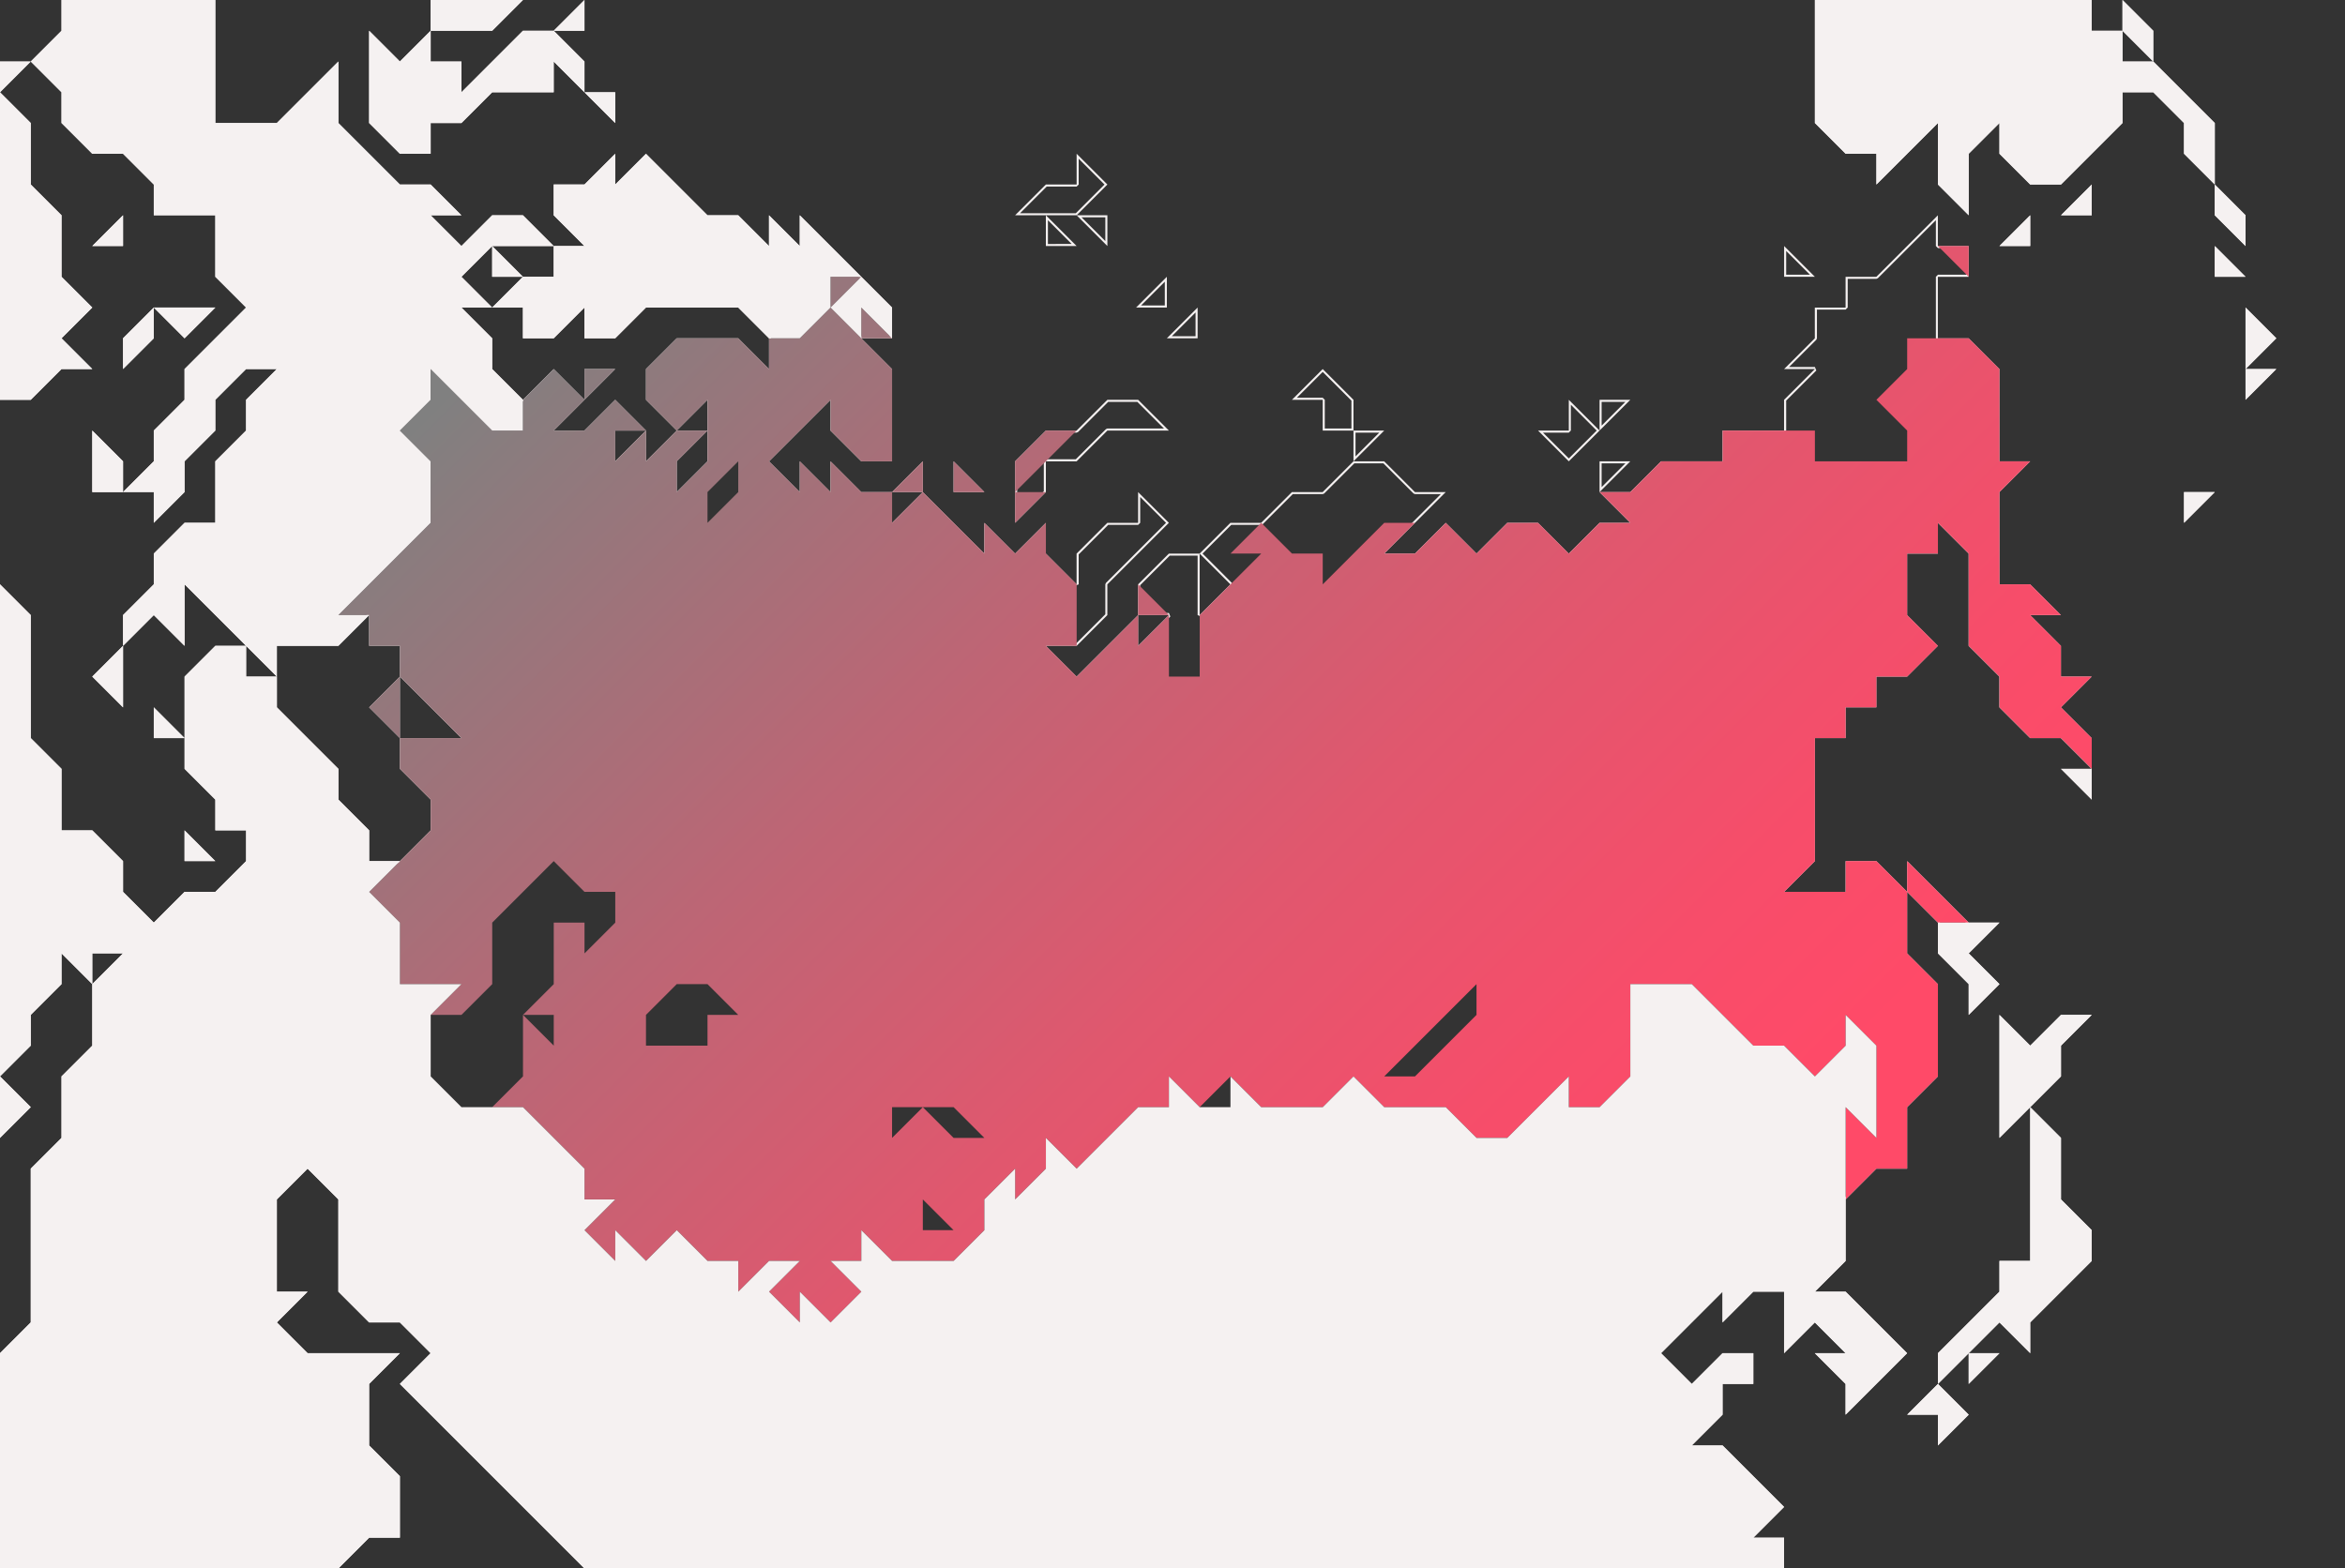 <?xml version="1.0" encoding="utf-8"?>
<!-- Generator: Adobe Illustrator 21.1.0, SVG Export Plug-In . SVG Version: 6.00 Build 0)  -->
<svg version="1.1" xmlns="http://www.w3.org/2000/svg" xmlns:xlink="http://www.w3.org/1999/xlink" x="0px" y="0px"
	 viewBox="0 0 1143.5 765" enable-background="new 0 0 1143.5 765" xml:space="preserve">
<rect x="0" y="0" width="1143.5" height="765" fill="#333333" stroke="none"/>
<g id="Background" display="none">
	<rect x="0" y="0" display="inline" fill="#FFFFFF" width="1140" height="765"/>
</g>
<g id="continents">
	<path fill="#F5F1F1" d="M1019,1v14l1,1h14v14l1,1h14.6l14.7,14.7l14.7,14.7V75v12.6l-13-13V60l-0.3-0.7l-15-15L1050,44h-15l-1,1
		v14.6l-14.7,14.7L1004.6,89h-14.2L976,74.6V60l-1.7-0.7l-15,15L959,75v15v12.6l-13-13V75V60l-1.7-0.7l-15,15L916,87.6V75l-1-1
		h-14.6L886,59.6V45V30V15V1h14h15h15h15h15h15h15h15H1019 M252.6,1l-13,13H225h-14V1h14h15H252.6 M104,1v14v15v15v15l1,1h15h15
		l0.7-0.3l15-15L164,32.4V45v15l0.3,0.7l15,15l15,15L195,91h14.6l13,13H210l-0.7,1.7l15,15h1.4l14.7-14.7h14.2l13,13H255h-15
		l-0.7,0.3l-15,15v1.4l13.3,13.3H225l-0.7,1.7l14.7,14.7V180l0.3,0.7l15,15h1.4l14.3-14.3l13.6,13.6l-14.3,14.3l0.7,1.7h15l0.7-0.3
		l14.3-14.3l12.6,12.6H300l-1,1v15l1.7,0.7l13.3-13.3V225l1.7,0.7l14.7-14.7h12.2l-13.3,13.3L329,225v15l1.7,0.7l15-15l0.3-0.7v-15
		v-15l-1.7-0.7L330,208.6l-14-14v-14.2l14.4-14.4H345h14.6l14.7,14.7l1.7-0.7v-15l-0.3-0.7l-15-15L360,149h-15h-15h-15l-0.7,0.3
		L299.6,164H286v-14l-1.7-0.7L269.6,164H256v-14l-1-1h-12.6l13-13H270l1-1v-14h14l0.7-1.7L271,104.6V91h14l0.7-0.3L299,77.4V90
		l1.7,0.7L315,76.4l14.3,14.3l15,15l0.7,0.3h14.6l14.7,14.7l1.7-0.7v-12.6l13.3,13.3l1.7-0.7v-12.6l13.3,13.3l15,15l14.7,14.7V164
		h-14l-0.7,1.7l14.7,14.7V195v15v14h-13.6L406,209.6V195l-1.7-0.7l-15,15l-15,15v1.4l15,15l1.7-0.7v-12.6l13.3,13.3l1.7-0.7v-12.6
		l13.3,13.3l0.7,0.3h14v14l1.7,0.7l14.3-14.3l14.3,14.3l15,15l1.7-0.7v-12.6l13.3,13.3h1.4l13.3-13.3V270l0.3,0.7l15,15l1.7-0.7
		v-14.6l14.4-14.4H555l1-1v-12.6l12.6,12.6l-14.3,14.3l-15,15L539,285v14.6L524.6,314H510l-0.7,1.7l15,15h1.4l15-15l13.3-13.3V315
		l1.7,0.7l15-15L570,299h-14v-13.6l14.4-14.4H584v14v15l1.7,0.7l15-15v-1.4L586.4,270l14-14H615l0.7-0.3l14.7-14.7H645l0.7-0.3
		l14.7-14.7h14.2l14.7,14.7l0.7,0.3h12.6l-13.3,13.3l-15,15l0.7,1.7h15l0.7-0.3l14.3-14.3l14.3,14.3h1.4l14.7-14.7h14.2l14.7,14.7
		h1.4l14.7-14.7H795l0.7-1.7L782.4,241H795l0.7-0.3l14.7-14.7H825h15l1-1v-14h14h15l1-1v-14.6l14.7-14.7L885,179h-12.6l13.3-13.3
		l0.3-0.7v-14h14l1-1v-14h14l0.7-0.3l15-15l13.3-13.3V120l1,1h14v13h-14l-1,1v15v15l1,1h14.6l14.4,14.4V195v15v15l1,1h12.6
		l-13.3,13.3L974,240v15v15v15l1,1h14.6l13,13H990l-0.7,1.7l14.7,14.7V330l1,1h12.6l-13.3,13.3v1.4l14.7,14.7v12.2l-13.3-13.3
		l-0.7-0.3h-14.6L976,344.6V330l-0.3-0.7L961,314.6V300v-15v-15l-0.3-0.7l-15-15L944,255v14h-14l-1,1v15v15l0.3,0.7l14.3,14.3
		l-14,14H915l-1,1v14h-14l-1,1v14h-14l-1,1v15v15v15v14.6l-14.7,14.7l0.7,1.7h15h15l1-1v-14h13.6l14.4,14.4V450v15l0.3,0.7
		l14.7,14.7V495v15v14.6l-14.7,14.7L929,540v15v14h-14l-0.7,0.3l-15,15L899,585v15v14.6l-14.7,14.7l0.7,1.7h14.6l14.7,14.7
		l14.3,14.3l-14.3,14.3L901,687.6V675l-0.3-0.7L887.4,661H900l0.7-1.7l-15-15h-1.4L871,657.6V645v-15l-1-1h-15l-0.7,0.3L841,642.6
		V630l-1.7-0.7l-15,15l-15,15v1.4l15,15h1.4l14.7-14.7H854v13h-14l-1,1v14.6l-14.7,14.7l0.7,1.7h14.6l14.7,14.7l14.3,14.3
		l-14.3,14.3l0.7,1.7h14v13h-14h-15h-15h-15h-15h-15h-15h-15h-15h-15h-15h-15h-15h-15h-15h-15h-15h-15h-15h-15h-15h-15h-15h-15h-15
		h-15h-15h-15h-15h-15h-15h-15h-15h-15h-15h-15h-15h-15h-14.6l-14.7-14.7l-15-15l-15-15l-15-15l-15-15L196.4,675l14.3-14.3v-1.4
		l-15-15L195,644h-14.6L166,629.6V615v-15v-15l-0.3-0.7l-15-15h-1.4l-15,15L134,585v15v15v15l1,1h12.6l-13.3,13.3v1.4l15,15l0.7,0.3
		h15h15h12.6l-13.3,13.3L179,675v15v15l0.3,0.7l14.7,14.7V735v14h-14l-0.7,0.3L164.6,764H150h-15h-15h-15H90H75H60H45H30H15H1v-14
		v-15v-15v-15v-15v-15v-14.6l14.7-14.7L16,645v-15v-15v-15v-15v-14.6l14.7-14.7L31,555v-15v-14.6l14.7-14.7L46,510v-15v-14.6
		l14.7-14.7L60,464H45l-1,1v12.6l-13.3-13.3L29,465v14.6l-14.7,14.7L14,495v14.6l-13,13V510v-15v-15v-15v-15v-15v-15v-15v-15v-15
		v-15v-15v-15v-15v-15v-12.6l13,13V315v15v15v15l0.3,0.7L29,375.4V390v15l1,1h14.6L59,420.4V435l0.3,0.7l15,15h1.4L90.4,436H105
		l0.7-0.3l15-15l0.3-0.7v-15l-1-1h-14v-14l-0.3-0.7L91,374.6V360v-15v-14.6l14.4-14.4H119v14l1,1h14v14l0.3,0.7l15,15l14.7,14.7V390
		l0.3,0.7l14.7,14.7V420l1,1h15l0.7-0.3l15-15l0.3-0.7v-15l-0.3-0.7L196,374.6V361h14h15l0.7-1.7l-15-15L196,329.6V315l-1-1h-14v-14
		l-1.7-0.7L164.6,314H150h-15l-1,1v12.6l-13.3-13.3l-15-15l-15-15L89,285v15v12.6l-13.3-13.3h-1.4L61,312.6v-12.2l14.7-14.7L76,285
		v-14.6L90.4,256H105l1-1v-15v-14.6l14.7-14.7l0.3-0.7v-14.6l14.7-14.7L135,179h-15l-0.7,0.3l-15,15L104,195v14.6l-14.7,14.7L89,225
		v14.6l-13,13V240l-1-1H62.4l13.3-13.3L76,225v-14.6l14.7-14.7L91,195v-14.6l14.7-14.7l15-15v-1.4L106,134.6V120v-15l-1-1H90H76V90
		l-0.3-0.7l-15-15L60,74H45.4L31,59.6V45l-0.3-0.7L16.4,30l14.3-14.3L31,15V1h14h15h15h15H104 M1036,2.4l13,13v12.2l-13-13V2.4
		 M284,2.4V14h-11.6L284,2.4 M269.6,16L284,30.4v12.2l-13.3-13.3L269,30v14h-14h-15l-0.7,0.3L224.6,59H210l-1,1v14h-13.6L181,59.6
		V45V30V17.4l13.3,13.3h1.4L209,17.4V30l1,1h14v14l1.7,0.7l15-15L255.4,16H269.6 M12.6,31L1,42.6V31H12.6 M299,46v11.6L287.4,46H299
		 M1,47.4l13,13V75v15l0.3,0.7L29,105.4V120v15l0.3,0.7L43.6,150l-14.3,14.3v1.4L42.6,179H30l-0.7,0.3L14.6,194H1v-14v-15v-15v-15
		v-15v-15V90V75V60V47.4 M526,77.4L538.6,90l-14,14H510h-12.6l13-13H525l1-1V77.4 M1081,92.4l13,13v12.2l-13-13V92.4 M1019,92.4V104
		h-11.6L1019,92.4 M539,106v11.6L527.4,106H539 M989,107.4V119h-11.6L989,107.4 M511,107.4l11.6,11.6H511V107.4 M59,107.4V119H47.4
		L59,107.4 M1081,122.4l11.6,11.6H1081V122.4 M871,122.4l11.6,11.6H871V122.4 M241,122.4l11.6,11.6H241V122.4 M568,137.4V149h-11.6
		L568,137.4 M102.6,151L90,163.6L77.4,151H90H102.6 M1096,152.4l12.6,12.6l-12.6,12.6V165V152.4 M583,152.4V164h-11.6L583,152.4
		 M74,152.4v12.2l-13,13v-12.2L74,152.4 M1107.6,181l-11.6,11.6V181H1107.6 M297.6,181L286,192.6V181H297.6 M645,181.4l14,14V209
		h-13v-14l-1-1h-12.6L645,181.4 M792.6,196L781,207.6V196H792.6 M554.6,196l13,13H555h-15l-0.7,0.3L524.6,224H510l-1,1v14.6l-13,13
		V240v-14.6l14.4-14.4H525l0.7-0.3l14.7-14.7H554.6 M766,197.4l12.6,12.6L765,223.6L752.4,211H765l1-1V197.4 M672.6,211L661,222.6
		V211H672.6 M46,212.4l13,13V239H46v-14V212.4 M792.6,226L781,237.6V226H792.6 M466,227.4l11.6,11.6H466V227.4 M449,227.4V239h-11.6
		L449,227.4 M1077.6,241l-11.6,11.6V241H1077.6 M59,317.4V330v12.6L46.4,330L59,317.4 M194,332.4V345v12.6L181.4,345L194,332.4
		 M76,347.4L87.6,359H76V347.4 M1019,376v11.6l-11.6-11.6H1019 M91,407.4l11.6,11.6H91V407.4 M931,422.4l13.3,13.3l15,15l0.7,0.3
		h12.6l-13.3,13.3v1.4l14.3,14.3L961,492.6V480l-0.3-0.7L946,464.6V450l-0.3-0.7L931,434.6V422.4 M1017.6,496l-13.3,13.3l-0.3,0.7
		v14.6l-14.7,14.7L976,552.6V540v-15v-15v-12.6l13.3,13.3h1.4l14.7-14.7H1017.6 M1,527.4L13.6,540L1,552.6V540V527.4 M991,542.4
		l13,13V570v15l0.3,0.7l14.7,14.7v14.2l-14.7,14.7l-15,15L989,645v12.6l-13.3-13.3h-1.4l-15,15L946,672.6v-12.2l14.7-14.7l15-15
		l0.3-0.7v-14h14l1-1v-15v-15v-15v-15V542.4 M972.6,661L961,672.6V661H972.6 M945,676.4l13.6,13.6L946,702.6V690l-1-1h-12.6
		L945,676.4 M1035,0v15l15,15V15L1035,0L1035,0z M1020,0h-15h-15h-15h-15h-15h-15h-15h-15h-15v15v15v15v15l15,15h15v15l15-15l15-15
		v15v15l15,15V90V75l15-15v15l15,15h15l15-15l15-15V45h15l15,15v15l15,15V75V60l-15-15l-15-15h-15V15h-15V0L1020,0z M285,0l-15,15
		h15V0L285,0z M255,0h-15h-15h-15v15h15h15L255,0L255,0z M105,0H90H75H60H45H30v15L15,30l15,15v15l15,15h15l15,15v15h15h15v15v15
		l15,15l-15,15l-15,15v15l-15,15v15l-15,15h15v15l15-15v-15l15-15v-15l15-15h15l-15,15v15l-15,15v15v15H90l-15,15v15l-15,15v15
		l15-15l15,15v-15v-15l15,15l15,15l15,15v-15h15h15l15-15v15h15v15l15,15l15,15h-15h-15v15l15,15v15l-15,15h-15v-15l-15-15v-15
		l-15-15l-15-15v-15h-15v-15h-15l-15,15v15v15v15l15,15v15h15v15l-15,15H90l-15,15l-15-15v-15l-15-15H30v-15v-15l-15-15v-15v-15v-15
		v-15L0,285v15v15v15v15v15v15v15v15v15v15v15v15v15v15v15v15l15-15v-15l15-15v-15l15,15v-15h15l-15,15v15v15l-15,15v15v15l-15,15
		v15v15v15v15v15L0,660v15v15v15v15v15v15v15h15h15h15h15h15h15h15h15h15h15h15l15-15h15v-15v-15l-15-15v-15v-15l15-15h-15h-15h-15
		l-15-15l15-15h-15v-15v-15v-15l15-15l15,15v15v15v15l15,15h15l15,15l-15,15l15,15l15,15l15,15l15,15l15,15l15,15h15h15h15h15h15h15
		h15h15h15h15h15h15h15h15h15h15h15h15h15h15h15h15h15h15h15h15h15h15h15h15h15h15h15h15h15h15h15h15h15v-15h-15l15-15l-15-15
		l-15-15h-15l15-15v-15h15v-15h-15l-15,15l-15-15l15-15l15-15v15l15-15h15v15v15l15-15l15,15h-15l15,15v15l15-15l15-15l-15-15
		l-15-15h-15l15-15v-15v-15l15-15h15v-15v-15l15-15v-15v-15v-15l-15-15v-15v-15l-15-15h-15v15h-15h-15l15-15v-15v-15v-15v-15h15v-15
		h15v-15h15l15-15l-15-15v-15v-15h15v-15l15,15v15v15v15l15,15v15l15,15h15l15,15v-15l-15-15l15-15h-15v-15l-15-15h15l-15-15h-15
		v-15v-15v-15l15-15h-15v-15v-15v-15l-15-15h-15v-15v-15h15v-15h-15v-15l-15,15l-15,15h-15v15h-15v15l-15,15h15l-15,15v15h-15h-15
		v15h-15h-15l-15,15h-15l15,15h-15l-15,15l-15-15h-15l-15,15l-15-15l-15,15h-15l15-15l15-15h-15l-15-15h-15l-15,15h-15l-15,15h-15
		l-15,15l15,15l-15,15v-15v-15h-15l-15,15v15h15l-15,15v-15l-15,15l-15,15l-15-15h15l15-15v-15l15-15l15-15l-15-15v15h-15l-15,15v15
		l-15-15v-15l-15,15l-15-15v15l-15-15l-15-15l-15,15v-15h-15l-15-15v15l-15-15v15l-15-15l15-15l15-15v15l15,15h15v-15v-15v-15
		l-15-15h15v-15l-15-15l-15-15l-15-15v15l-15-15v15l-15-15h-15l-15-15l-15-15l-15,15V75l-15,15h-15v15l15,15h-15v15h-15l-15,15h15
		v15h15l15-15v15h15l15-15h15h15h15l15,15v15l-15-15h-15h-15l-15,15v15l15,15l15-15v15v15l-15,15v-15l15-15h-15l-15,15v-15l-15,15
		v-15h15l-15-15l-15,15h-15l15-15l-15-15l-15,15l-15-15v-15l-15-15h15l-15-15l15-15h15h15l-15-15h-15l-15,15l-15-15h15l-15-15h-15
		l-15-15l-15-15V45V30l-15,15l-15,15h-15h-15V45V30V15V0L105,0z M270,15h-15l-15,15l-15,15V30h-15V15l-15,15l-15-15v15v15v15l15,15
		h15V60h15l15-15h15h15V30l15,15V30L270,15L270,15z M15,30H0v15L15,30L15,30z M300,45h-15l15,15V45L300,45z M0,45v15v15v15v15v15v15
		v15v15v15v15h15l15-15h15l-15-15l15-15l-15-15v-15v-15L15,90V75V60L0,45L0,45z M525,75v15h-15l-15,15h15h15l15-15L525,75L525,75z
		 M1080,90v15l15,15v-15L1080,90L1080,90z M1020,90l-15,15h15V90L1020,90z M990,105l-15,15h15V105L990,105z M540,105h-15l15,15V105
		L540,105z M510,105v15h15L510,105L510,105z M60,105l-15,15h15V105L60,105z M1080,120v15h15L1080,120L1080,120z M870,120v15h15
		L870,120L870,120z M240,120v15h15L240,120L240,120z M569,135l-15,15h15V135L569,135z M1095,150v15v15l15-15L1095,150L1095,150z
		 M584,150l-15,15h15V150L584,150z M105,150H90H75l15,15L105,150L105,150z M75,150l-15,15v15l15-15V150L75,150z M1110,180h-15v15
		L1110,180L1110,180z M645,180l-15,15h15v15h15v-15L645,180L645,180z M300,180h-15v15L300,180L300,180z M795,195h-15v15L795,195
		L795,195z M765,195v15h-15l15,15l15-15L765,195L765,195z M555,195h-15l-15,15h-15l-15,15v15v15l15-15v-15h15l15-15h15h15L555,195
		L555,195z M675,210h-15v15L675,210L675,210z M45,210v15v15h15v-15L45,210L45,210z M795,225h-15v15L795,225L795,225z M465,225v15h15
		L465,225L465,225z M450,225l-15,15h15V225L450,225z M1080,240h-15v15L1080,240L1080,240z M60,315l-15,15l15,15v-15V315L60,315z
		 M195,330l-15,15l15,15v-15V330L195,330z M75,345v15h15L75,345L75,345z M1020,375h-15l15,15V375L1020,375z M90,405v15h15L90,405
		L90,405z M930,420v15l15,15v15l15,15v15l15-15l-15-15l15-15h-15l-15-15L930,420L930,420z M1020,495h-15l-15,15l-15-15v15v15v15v15
		l15-15l15-15v-15L1020,495L1020,495z M0,525v15v15l15-15L0,525L0,525z M990,540v15v15v15v15v15h-15v15l-15,15l-15,15v15l15-15
		l15-15l15,15v-15l15-15l15-15v-15l-15-15v-15v-15L990,540L990,540z M975,660h-15v15L975,660L975,660z M945,675l-15,15h15v15l15-15
		L945,675L945,675z"/>
	<linearGradient id="SVGID_1_" gradientUnits="userSpaceOnUse" x1="336.398" y1="73.898" x2="840.384" y2="577.884">
		<stop  offset="0" style="stop-color:#808080"/>
		<stop  offset="5.900258e-02" style="stop-color:#8A7C7E"/>
		<stop  offset="0.369" style="stop-color:#BC6675"/>
		<stop  offset="0.64" style="stop-color:#E1576E"/>
		<stop  offset="0.86" style="stop-color:#F74D6A"/>
		<stop  offset="1" style="stop-color:#FF4A68"/>
	</linearGradient>
	<path fill="url(#SVGID_1_)" d="M480,240h-15v-15L480,240z M495,240v15l15-15H495z M960,450l-15-15l-15-15v15l15,15H960z M960,120
		h-15l15,15V120z M525,210h-15l-15,15v15l15-15L525,210z M195,330l-15,15l15,15v-15V330z M1005,345l15,15v15l-15-15h-15l-15-15v-15
		l-15-15v-15v-15v-15l-15-15v15h-15v15v15l15,15l-15,15h-15v15h-15v15h-15v15v15v15v15l-15,15h15h15v-15h15l15,15v15v15l15,15v15v15
		v15l-15,15v15v15h-15l-15,15v-15v-15v-15l15,15v-15v-15v-15l-15-15v15l-15,15l-15-15h-15l-15-15l-15-15h-15h-15v15v15v15l-15,15
		h-15v-15l-15,15l-15,15h-15l-15-15h-15h-15l-15-15l-15,15h-15h-15l-15-15l-15,15l-15-15v15h-15l-15,15l-15,15l-15-15v15l-15,15v-15
		l-15,15v15l-15,15h-15h-15l-15-15v15h-15l15,15l-15,15l-15-15v15l-15-15l15-15h-15l-15,15v-15h-15l-15-15l-15,15l-15-15v15l-15-15
		l15-15h-15v-15l-15-15l-15-15h-15l15-15v-15v-15l15,15v-15h-15l15-15v-15v-15h15v15l15-15v-15h-15l-15-15l-15,15l-15,15v15v15
		l-15,15h-15l15-15h-15h-15v-15v-15l-15-15l15-15l15-15v-15l-15-15v-15h15h15l-15-15l-15-15v-15h-15v-15h-15l15-15l15-15l15-15v-15
		v-15l-15-15l15-15v-15l15,15l15,15h15v-15l15-15l15,15l-15,15h15l15-15l15,15h-15v15l15-15v15l15-15h15l-15,15v15l15-15v-15v-15
		l-15,15l-15-15v-15l15-15h15h15l15,15v-15h15l15-15l15,15l15,15v15v15v15h-15l-15-15v-15l-15,15l-15,15l15,15v-15l15,15v-15l15,15
		h15v15l15-15l15,15l15,15v-15l15,15l15-15v15l15,15v15v15h-15l15,15l15-15l15-15v15l15-15v15v15h15v-15v-15l15-15l15-15h-15l15-15
		l15,15h15v15l15-15l15-15h15l-15,15h15l15-15l15,15l15-15h15l15,15l15-15h15l-15-15h15l15-15h15h15v-15h15h15h15v15h15h15h15v-15
		l-15-15l15-15v-15h15h15l15,15v15v15v15h15l-15,15v15v15v15h15l15,15h-15l15,15v15h15L1005,345z M345,255l15-15v-15l-15,15V255z
		 M315,510h15h15v-15h15l-15-15h-15l-15,15V510z M465,600l-15-15v15H465z M480,555l-15-15h-15h-15v15l15-15l15,15H480z M720,480
		l-15,15l-15,15l-15,15h15l15-15l15-15V480z M450,225l-15,15h15V225z M285,180v15l15-15H285z M555,285v15h15L555,285z M405,135v15
		l15-15H405z M420,150v15h15L420,150z"/>
	<path fill="#F5F1F1" d="M405,150l15-15l15,15v15l-15-15v15L405,150z M255,135l-15-15v15H255z M0,75v15v15v15v15v15v15v15v15h15
		l15-15h15l-15-15l15-15l-15-15v-15v-15L15,90V75V60L0,45v15V75z M0,45l15-15H0V45z M1095,150v15v15l15-15L1095,150z M1080,120v15
		h15L1080,120z M255,135l-15,15h15v15h15l15-15v15h15l15-15h15h15h15l15,15h15l15-15v-15h15l-15-15l-15-15v15l-15-15v15l-15-15h-15
		l-15-15l-15-15l-15,15V75l-15,15h-15v15l15,15h-15v15H255z M1095,195l15-15h-15V195z M1095,120v-15l-15-15v15L1095,120z M210,75V60
		h15l15-15h15h15V30l15,15V30l-15-15h-15l-15,15l-15,15V30h-15V15l-15,15l-15-15v15v15v15l15,15H210z M285,0l-15,15h15V0z M45,210
		v15v15h15v-15L45,210z M240,15l15-15h-15h-15h-15v15h15H240z M300,45h-15l15,15V45z M135,315h15h15l15-15h-15l15-15l15-15l15-15
		v-15v-15l-15-15l15-15v-15l15,15l15,15h15v-15l-15-15v-15l-15-15h15l-15-15l15-15h15h15l-15-15h-15l-15,15l-15-15h15l-15-15h-15
		l-15-15l-15-15V45V30l-15,15l-15,15h-15h-15V45V30V15V0H90H75H60H45H30v15L15,30l15,15v15l15,15h15l15,15v15h15h15v15v15l15,15
		l-15,15l-15,15v15l-15,15v15l-15,15h15v15l15-15v-15l15-15v-15l15-15h15l-15,15v15l-15,15v15v15H90l-15,15v15l-15,15v15l15-15
		l15,15v-15v-15l15,15l15,15l15,15V315z M75,360h15l-15-15V360z M0,555l15-15L0,525v15V555z M60,345v-15v-15l-15,15L60,345z
		 M1005,510l15-15h-15l-15,15l-15-15v15v15v15v15l15-15l15-15V510z M960,450h-15v15l15,15v15l15-15l-15-15l15-15H960z M990,570v15
		v15v15h-15v15l-15,15l-15,15v15l15-15l15-15l15,15v-15l15-15l15-15v-15l-15-15v-15v-15l-15-15v15V570z M990,105l-15,15h15V105z
		 M945,690v15l15-15l-15-15l-15,15H945z M1050,15l-15-15v15l15,15V15z M1065,255l15-15h-15V255z M1020,105V90l-15,15H1020z
		 M1020,390v-15h-15L1020,390z M975,660h-15v15L975,660z M1065,75l15,15V75V60l-15-15l-15-15h-15V15h-15V0h-15h-15h-15h-15h-15h-15
		h-15h-15h-15v15v15v15v15l15,15h15v15l15-15l15-15v15v15l15,15V90V75l15-15v15l15,15h15l15-15l15-15V45h15l15,15V75z M90,405v15h15
		L90,405z M915,645l-15-15h-15l15-15v-15v-15v-15v-15v-15l15,15v-15v-15v-15l-15-15v15l-15,15l-15-15h-15l-15-15l-15-15h-15h-15v15
		v15v15l-15,15h-15v-15l-15,15l-15,15h-15l-15-15h-15h-15l-15-15l-15,15h-15h-15l-15-15v15h-15l-15-15v15h-15l-15,15l-15,15l-15-15
		v15l-15,15v-15l-15,15v15l-15,15h-15h-15l-15-15v15h-15l15,15l-15,15l-15-15v15l-15-15l15-15h-15l-15,15v-15h-15l-15-15l-15,15
		l-15-15v15l-15-15l15-15h-15v-15l-15-15l-15-15h-15h-15l-15-15v-15v-15l15-15h-15h-15v-15v-15l-15-15l15-15h-15v-15l-15-15v-15
		l-15-15l-15-15v-15h-15v-15h-15l-15,15v15v15v15l15,15v15h15v15l-15,15H90l-15,15l-15-15v-15l-15-15H30v-15v-15l-15-15v-15v-15v-15
		v-15L0,285v15v15v15v15v15v15v15v15v15v15v15v15v15v15v15v15l15-15v-15l15-15v-15l15,15v-15h15l-15,15v15v15l-15,15v15v15l-15,15
		v15v15v15v15v15L0,660v15v15v15v15v15v15v15h15h15h15h15h15h15h15h15h15h15h15l15-15h15v-15v-15l-15-15v-15v-15l15-15h-15h-15h-15
		l-15-15l15-15h-15v-15v-15v-15l15-15l15,15v15v15v15l15,15h15l15,15l-15,15l15,15l15,15l15,15l15,15l15,15l15,15h15h15h15h15h15h15
		h15h15h15h15h15h15h15h15h15h15h15h15h15h15h15h15h15h15h15h15h15h15h15h15h15h15h15h15h15h15h15h15h15v-15h-15l15-15l-15-15
		l-15-15h-15l15-15v-15h15v-15h-15l-15,15l-15-15l15-15l15-15v15l15-15h15v15v15l15-15l15,15h-15l15,15v15l15-15l15-15L915,645z
		 M60,120v-15l-15,15H60z M60,180l15-15v-15l-15,15V180z M105,150H90H75l15,15L105,150z"/>
</g>
</svg>
